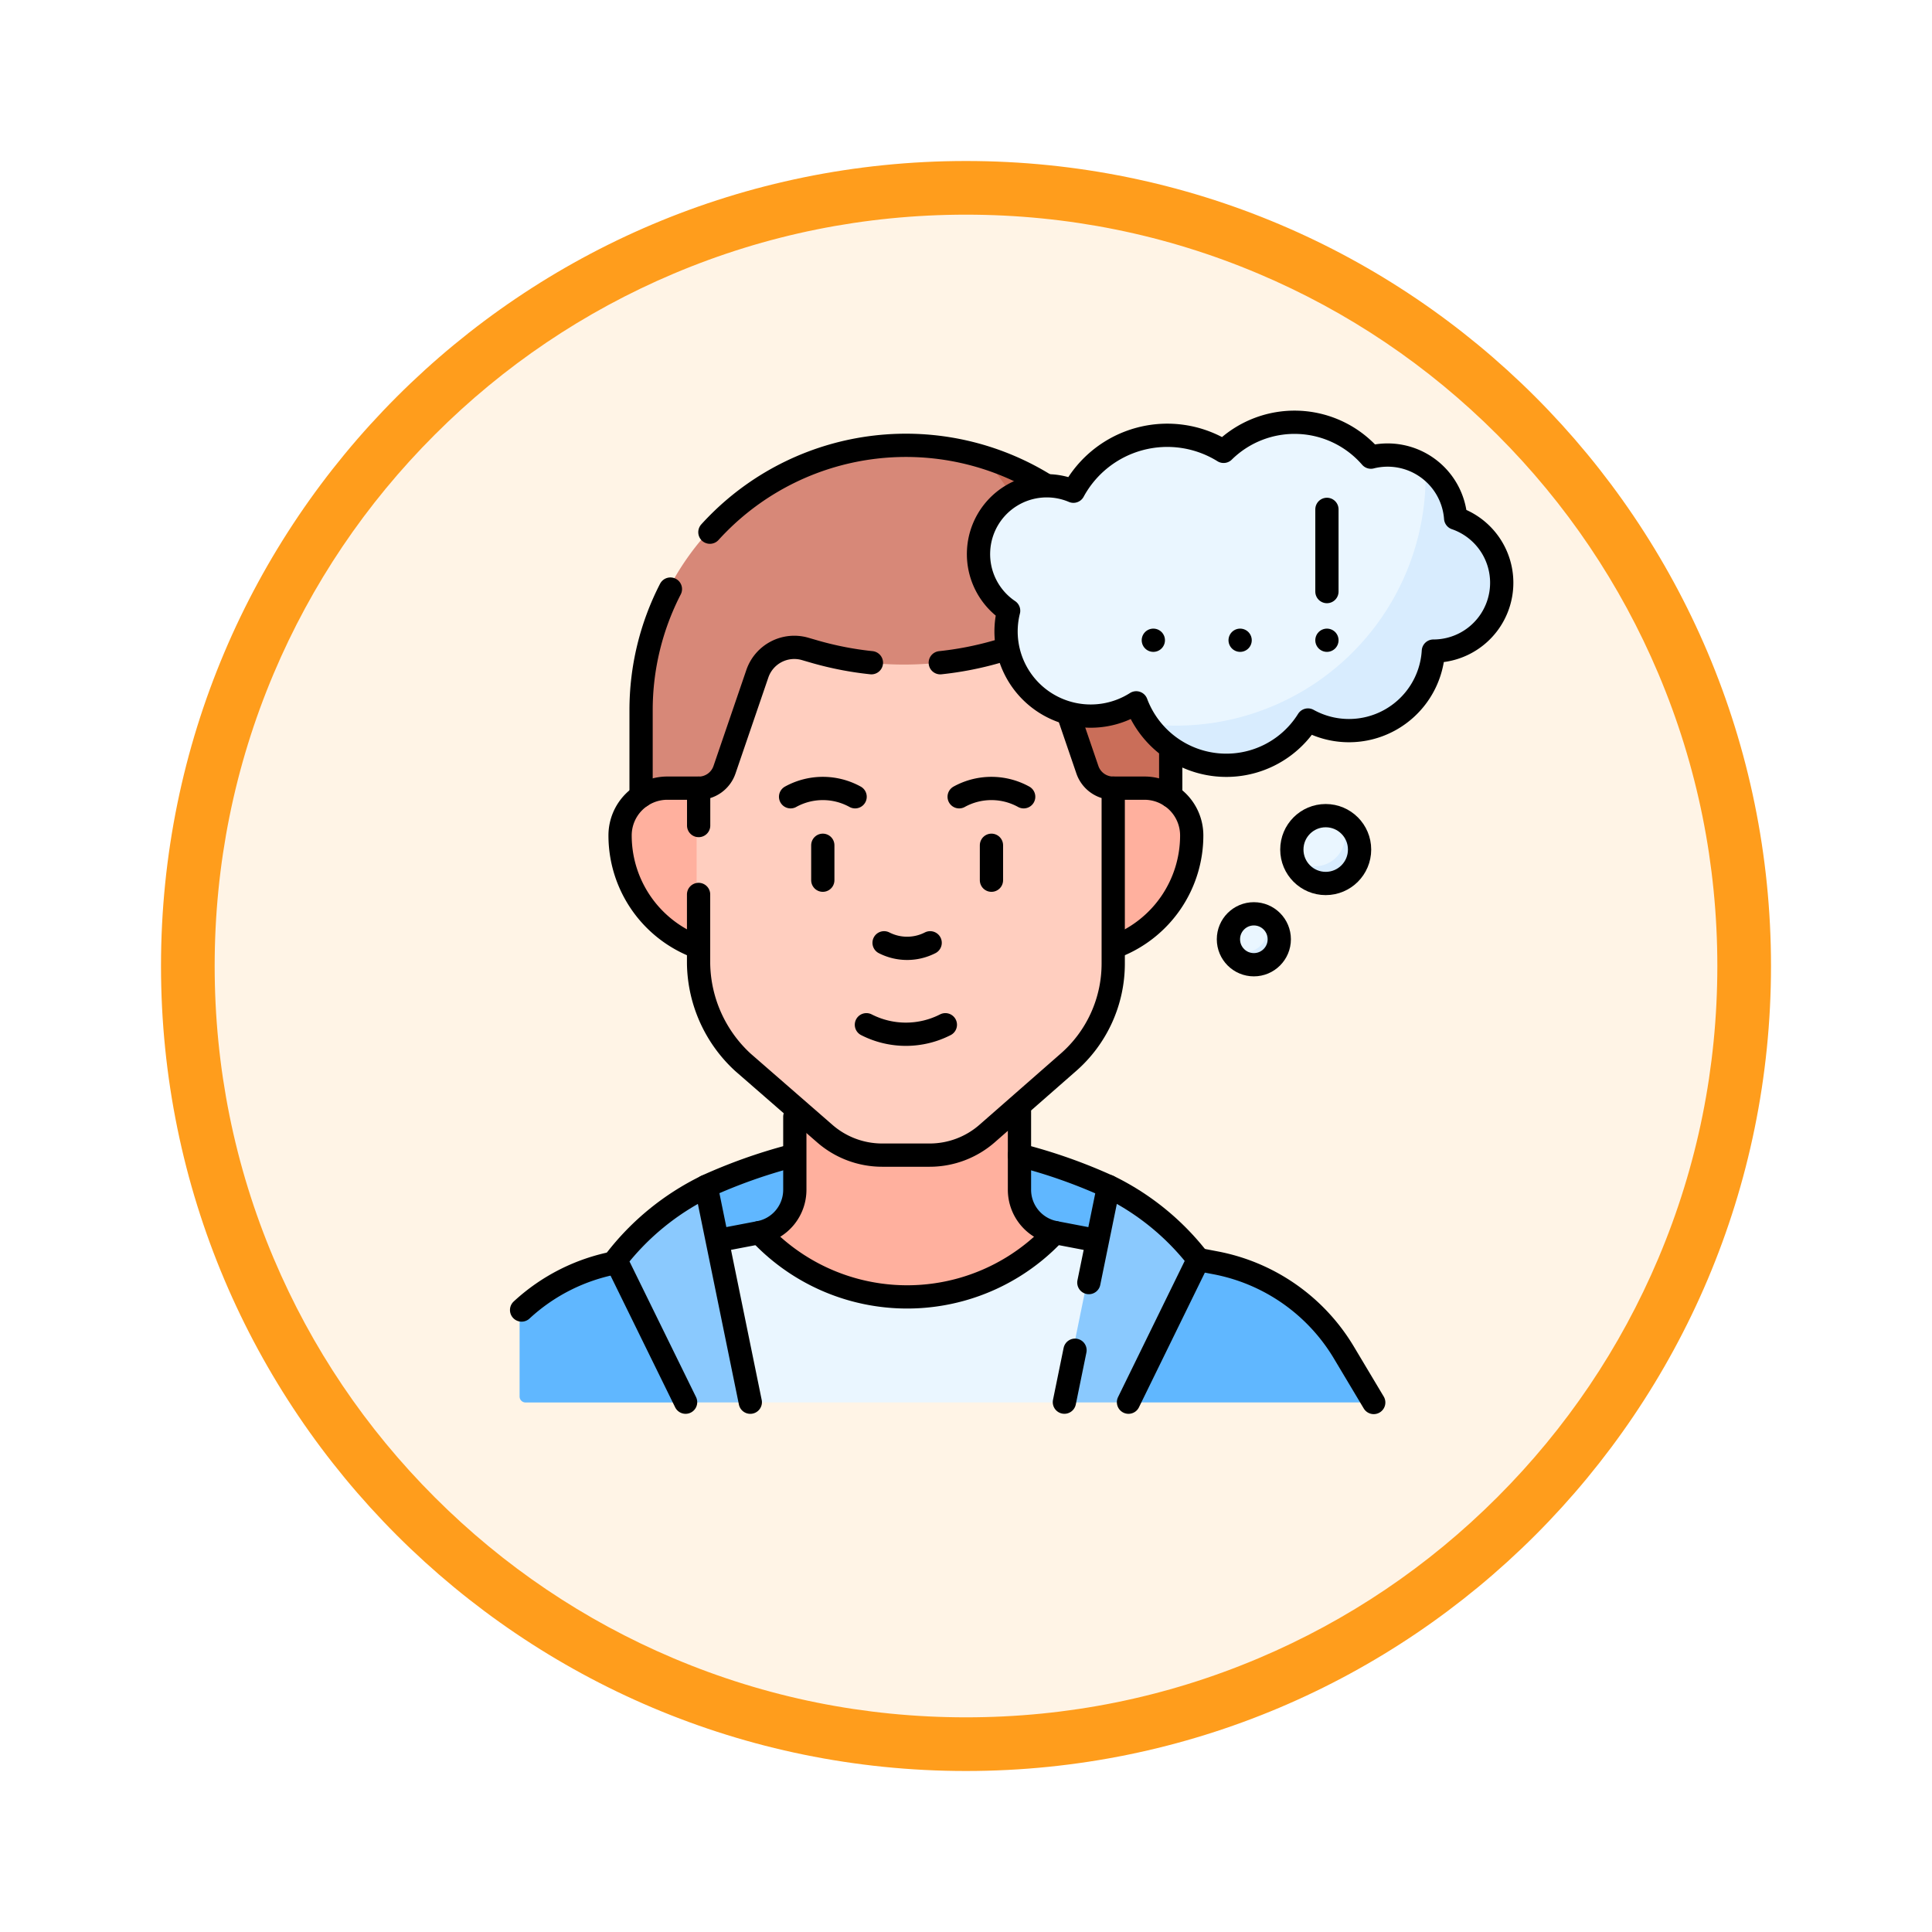 <svg xmlns="http://www.w3.org/2000/svg" xmlns:xlink="http://www.w3.org/1999/xlink" width="108" height="108" viewBox="0 0 108 108">
  <defs>
    <filter id="Trazado_904820" x="0" y="0" width="108" height="108" filterUnits="userSpaceOnUse">
      <feOffset dy="3" input="SourceAlpha"/>
      <feGaussianBlur stdDeviation="3" result="blur"/>
      <feFlood flood-opacity="0.161"/>
      <feComposite operator="in" in2="blur"/>
      <feComposite in="SourceGraphic"/>
    </filter>
  </defs>
  <g id="Grupo_1173738" data-name="Grupo 1173738" transform="translate(-200.001 -9167.447)">
    <g id="Grupo_1173576" data-name="Grupo 1173576" transform="translate(209.001 9173.447)">
      <g id="Grupo_1171958" data-name="Grupo 1171958" transform="translate(0 0)">
        <g id="Grupo_1167341" data-name="Grupo 1167341">
          <g id="Grupo_1166792" data-name="Grupo 1166792">
            <g transform="matrix(1, 0, 0, 1, -9, -6)" filter="url(#Trazado_904820)">
              <g id="Trazado_904820-2" data-name="Trazado 904820" transform="translate(9 6)" fill="#fff4e6">
                <path d="M 45 88.5 C 39.127 88.5 33.43 87.35 28.068 85.082 C 22.889 82.891 18.236 79.755 14.241 75.759 C 10.245 71.764 7.109 67.111 4.918 61.932 C 2.65 56.57 1.5 50.873 1.5 45 C 1.5 39.127 2.65 33.43 4.918 28.068 C 7.109 22.889 10.245 18.236 14.241 14.241 C 18.236 10.245 22.889 7.109 28.068 4.918 C 33.43 2.65 39.127 1.5 45 1.5 C 50.873 1.5 56.57 2.65 61.932 4.918 C 67.111 7.109 71.764 10.245 75.759 14.241 C 79.755 18.236 82.891 22.889 85.082 28.068 C 87.35 33.43 88.5 39.127 88.5 45 C 88.5 50.873 87.35 56.57 85.082 61.932 C 82.891 67.111 79.755 71.764 75.759 75.759 C 71.764 79.755 67.111 82.891 61.932 85.082 C 56.57 87.35 50.873 88.5 45 88.5 Z" stroke="none"/>
                <path d="M 45 3 C 39.329 3 33.829 4.11 28.653 6.299 C 23.652 8.415 19.16 11.443 15.302 15.302 C 11.443 19.16 8.415 23.652 6.299 28.653 C 4.11 33.829 3 39.329 3 45 C 3 50.671 4.11 56.171 6.299 61.347 C 8.415 66.348 11.443 70.84 15.302 74.698 C 19.16 78.557 23.652 81.585 28.653 83.701 C 33.829 85.89 39.329 87 45 87 C 50.671 87 56.171 85.89 61.347 83.701 C 66.348 81.585 70.84 78.557 74.698 74.698 C 78.557 70.84 81.585 66.348 83.701 61.347 C 85.89 56.171 87 50.671 87 45 C 87 39.329 85.89 33.829 83.701 28.653 C 81.585 23.652 78.557 19.16 74.698 15.302 C 70.84 11.443 66.348 8.415 61.347 6.299 C 56.171 4.11 50.671 3 45 3 M 45 -7.62939453125e-06 C 69.853 -7.62939453125e-06 90 20.147 90 45 C 90 69.853 69.853 90 45 90 C 20.147 90 -7.62939453125e-06 69.853 -7.62939453125e-06 45 C -7.62939453125e-06 20.147 20.147 -7.62939453125e-06 45 -7.62939453125e-06 Z" stroke="none" fill="#ff9d1c"/>
              </g>
            </g>
          </g>
        </g>
      </g>
    </g>
    <g id="logic-process_14781798_1_" data-name="logic-process_14781798 (1)" transform="translate(222.55 9183.551)">
      <g id="Grupo_1173587" data-name="Grupo 1173587" transform="translate(6.499 7.595)">
        <path id="Trazado_1029488" data-name="Trazado 1029488" d="M53.549,439.981a.331.331,0,0,0,.284-.5l-1.374-2.3A10.674,10.674,0,0,0,45.3,432.18l-.971-.193-32.561.031a11.039,11.039,0,0,0-5.162,2.7.332.332,0,0,0-.109.247v4.688a.331.331,0,0,0,.331.331h8.835l.885-.32,23.341.017.528.3H53.549Z" transform="translate(-6.499 -385.284)" fill="#60b7ff"/>
        <path id="Trazado_1029489" data-name="Trazado 1029489" d="M111.217,380.867a29.8,29.8,0,0,0-4.972-1.747l-12.558.059a32.206,32.206,0,0,0-4.958,1.688l-1.4,2.218,1.965,6.234,22.933-1.542v-5.535Z" transform="translate(-78.414 -338.245)" fill="#60b7ff"/>
        <path id="Trazado_1029490" data-name="Trazado 1029490" d="M127.42,355.309l-.309-6.908a2.436,2.436,0,0,0,1.976-2.395v-5.972l12.558-.3v6.276a2.436,2.436,0,0,0,1.976,2.395l1.2,6.217Z" transform="translate(-113.814 -303.198)" fill="#ffb09e"/>
        <path id="Trazado_1029491" data-name="Trazado 1029491" d="M113.816,419.332l-2.6,7.917-1.85.623H91.815l-1.459-.43-2.345-8.294,4.31-.771a11.273,11.273,0,0,0,16.51,0Z" transform="translate(-79.026 -373.174)" fill="#eaf6ff"/>
        <path id="Trazado_1029492" data-name="Trazado 1029492" d="M93.077,31.2c0,3.95-4.776,5.556-7.419,8.089H67.09V34.012a14.811,14.811,0,0,1,19.223-14.15C90.5,22.029,93.077,27.589,93.077,31.2Z" transform="translate(-60.41 -17.995)" fill="#d78878"/>
        <path id="Trazado_1029493" data-name="Trazado 1029493" d="M246.549,39.44v5.279H235.51a13.919,13.919,0,0,0,.656-19.428,14.83,14.83,0,0,1,10.383,14.15Z" transform="translate(-210.263 -23.423)" fill="#ca6e59"/>
        <path id="Trazado_1029494" data-name="Trazado 1029494" d="M60.822,201.858a6.561,6.561,0,0,1-4.388-6.191h0a2.642,2.642,0,0,1,2.641-2.644H85.749a2.642,2.642,0,0,1,2.641,2.644h0A6.408,6.408,0,0,1,84,201.858Z" transform="translate(-50.929 -172.664)" fill="#ffb09e"/>
        <path id="Trazado_1029495" data-name="Trazado 1029495" d="M103.282,148.778a4.878,4.878,0,0,0,3.214,1.208h2.654a4.878,4.878,0,0,0,3.214-1.208l4.548-3.985a7.335,7.335,0,0,0,2.5-5.519v-9.8a1.527,1.527,0,0,1-1.445-1.034l-1.835-5.363a2.181,2.181,0,0,0-2.664-1.393l-.6.171a18.356,18.356,0,0,1-10.091,0l-.6-.174a2.182,2.182,0,0,0-2.664,1.394l-1.835,5.363a1.528,1.528,0,0,1-1.445,1.034v9.8a7.651,7.651,0,0,0,2.47,5.516Z" transform="translate(-86.34 -109.111)" fill="#ffcebf"/>
        <path id="Trazado_1029496" data-name="Trazado 1029496" d="M285.258,407.041l3.913-7.994a14.267,14.267,0,0,0-5.029-4.082l-2.467,12.076Z" transform="translate(-251.338 -352.343)" fill="#8ac9fe"/>
        <path id="Trazado_1029497" data-name="Trazado 1029497" d="M58.213,407.041l-3.9-7.963a14.315,14.315,0,0,1,5.043-4.112l2.475,12.076Z" transform="translate(-49.041 -352.343)" fill="#8ac9fe"/>
        <path id="Trazado_1029498" data-name="Trazado 1029498" d="M264.465,12.254a13.823,13.823,0,0,1-13.946,13.8,4.94,4.94,0,0,1-2.27-.954,5.32,5.32,0,0,1-.422-.753.33.33,0,0,0-.454-.16,4.7,4.7,0,0,1-1.306.47,4.74,4.74,0,0,1-5.355-2.941,4.683,4.683,0,0,1-.313-1.691,4.739,4.739,0,0,1,.1-.958.324.324,0,0,0-.123-.323,3.811,3.811,0,0,1,2.508-6.847,3.842,3.842,0,0,1,1.035.2.33.33,0,0,0,.391-.139,5.986,5.986,0,0,1,8.064-2.108.325.325,0,0,0,.377-.041,5.666,5.666,0,0,1,7.943.341.331.331,0,0,0,.306.1,3.829,3.829,0,0,1,2.883.568A4.22,4.22,0,0,1,264.465,12.254Z" transform="translate(-213.241 -8.352)" fill="#eaf6ff"/>
        <path id="Trazado_1029499" data-name="Trazado 1029499" d="M343.944,37.276a3.814,3.814,0,0,1-3.467,3.8l-.076.005a.331.331,0,0,0-.309.291,4.737,4.737,0,0,1-6.737,3.7.331.331,0,0,0-.415.107,5.392,5.392,0,0,1-8.89-.1,13.959,13.959,0,0,0,15.638-13.847c0-.144,0-.289-.007-.432a3.816,3.816,0,0,1,1.663,2.685.324.324,0,0,0,.2.261A3.81,3.81,0,0,1,343.944,37.276Z" transform="translate(-289.042 -28.316)" fill="#d8ecfe"/>
        <g id="Grupo_1173586" data-name="Grupo 1173586" transform="translate(39.604 21.953)">
          <path id="Trazado_1029500" data-name="Trazado 1029500" d="M367.806,259.423a1.251,1.251,0,1,1-.037-2.124A1.454,1.454,0,0,1,367.806,259.423Z" transform="translate(-365.741 -251.688)" fill="#eaf6ff"/>
          <path id="Trazado_1029501" data-name="Trazado 1029501" d="M401.249,208.8a2.094,2.094,0,0,1-1.888,1.938,1.919,1.919,0,0,1-1.406-1.051,1.9,1.9,0,0,1,2.71-2.006A1.846,1.846,0,0,1,401.249,208.8Z" transform="translate(-394.381 -207.481)" fill="#eaf6ff"/>
          <path id="Trazado_1029502" data-name="Trazado 1029502" d="M401.926,210.948a1.9,1.9,0,0,1-3.766.309,1.692,1.692,0,0,0,2.71-2.006A1.893,1.893,0,0,1,401.926,210.948Z" transform="translate(-394.586 -209.055)" fill="#d8ecfe"/>
          <path id="Trazado_1029503" data-name="Trazado 1029503" d="M368.649,260.672a1.423,1.423,0,0,1-2.369-.6,1.321,1.321,0,0,0,1.968-1.694,1.422,1.422,0,0,1,.4,2.292Z" transform="translate(-366.221 -252.769)" fill="#d8ecfe"/>
        </g>
      </g>
      <g id="Grupo_1173602" data-name="Grupo 1173602" transform="translate(6.609 7.501)">
        <path id="Trazado_1029504" data-name="Trazado 1029504" d="M12.727,433.688A10.638,10.638,0,0,0,7.5,436.329" transform="translate(-7.5 -386.703)" fill="none" stroke="#000" stroke-linecap="round" stroke-linejoin="round" stroke-miterlimit="10" stroke-width="1.3"/>
        <g id="Grupo_1173588" data-name="Grupo 1173588" transform="translate(5.271 38.522)">
          <path id="Trazado_1029505" data-name="Trazado 1029505" d="M105.735,379.652A29.837,29.837,0,0,0,101,381.34" transform="translate(-95.961 -377.146)" fill="none" stroke="#000" stroke-linecap="round" stroke-linejoin="round" stroke-miterlimit="10" stroke-width="1.3"/>
          <path id="Trazado_1029506" data-name="Trazado 1029506" d="M264.912,380.867a29.718,29.718,0,0,0-4.965-1.747" transform="translate(-237.387 -376.673)" fill="none" stroke="#000" stroke-linecap="round" stroke-linejoin="round" stroke-miterlimit="10" stroke-width="1.3"/>
          <path id="Trazado_1029507" data-name="Trazado 1029507" d="M259.947,356.921V361.3a2.436,2.436,0,0,0,1.976,2.394l2.237.428" transform="translate(-237.387 -356.921)" fill="none" stroke="#000" stroke-linecap="round" stroke-linejoin="round" stroke-miterlimit="10" stroke-width="1.3"/>
          <path id="Trazado_1029508" data-name="Trazado 1029508" d="M107.824,366.577l2.237-.428a2.436,2.436,0,0,0,1.976-2.394v-4.077" transform="translate(-102.035 -359.374)" fill="none" stroke="#000" stroke-linecap="round" stroke-linejoin="round" stroke-miterlimit="10" stroke-width="1.3"/>
          <line id="Línea_783" data-name="Línea 783" x1="0.594" y2="2.904" transform="translate(25.071 13.351)" fill="none" stroke="#000" stroke-linecap="round" stroke-linejoin="round" stroke-miterlimit="10" stroke-width="1.3"/>
          <path id="Trazado_1029509" data-name="Trazado 1029509" d="M297.35,407.027l3.906-7.98a14.241,14.241,0,0,0-5.022-4.082l-1.1,5.376" transform="translate(-268.695 -390.771)" fill="none" stroke="#000" stroke-linecap="round" stroke-linejoin="round" stroke-miterlimit="10" stroke-width="1.3"/>
          <path id="Trazado_1029510" data-name="Trazado 1029510" d="M59.208,407.027l-3.9-7.949a14.339,14.339,0,0,1,5.05-4.112l2.467,12.062" transform="translate(-55.312 -390.771)" fill="none" stroke="#000" stroke-linecap="round" stroke-linejoin="round" stroke-miterlimit="10" stroke-width="1.3"/>
          <path id="Trazado_1029511" data-name="Trazado 1029511" d="M128.111,418.377h0a11.274,11.274,0,0,0,16.51,0h0" transform="translate(-120.085 -411.602)" fill="none" stroke="#000" stroke-linecap="round" stroke-linejoin="round" stroke-miterlimit="10" stroke-width="1.3"/>
        </g>
        <g id="Grupo_1173591" data-name="Grupo 1173591" transform="translate(15.037 20.471)">
          <g id="Grupo_1173589" data-name="Grupo 1173589">
            <path id="Trazado_1029512" data-name="Trazado 1029512" d="M143.9,193.65a3.734,3.734,0,0,1,3.606,0" transform="translate(-143.9 -193.186)" fill="none" stroke="#000" stroke-linecap="round" stroke-linejoin="round" stroke-miterlimit="10" stroke-width="1.3"/>
            <path id="Trazado_1029513" data-name="Trazado 1029513" d="M229.375,193.65a3.734,3.734,0,0,1,3.606,0" transform="translate(-219.952 -193.186)" fill="none" stroke="#000" stroke-linecap="round" stroke-linejoin="round" stroke-miterlimit="10" stroke-width="1.3"/>
          </g>
          <g id="Grupo_1173590" data-name="Grupo 1173590" transform="translate(1.8 3.175)">
            <path id="Trazado_1029514" data-name="Trazado 1029514" d="M193.887,271.439a2.83,2.83,0,0,1-2.575,0" transform="translate(-187.886 -265.987)" fill="none" stroke="#000" stroke-linecap="round" stroke-linejoin="round" stroke-miterlimit="10" stroke-width="1.3"/>
            <line id="Línea_784" data-name="Línea 784" y2="1.953" transform="translate(9.428)" fill="none" stroke="#000" stroke-linecap="round" stroke-linejoin="round" stroke-miterlimit="10" stroke-width="1.3"/>
            <line id="Línea_785" data-name="Línea 785" y2="1.953" fill="none" stroke="#000" stroke-linecap="round" stroke-linejoin="round" stroke-miterlimit="10" stroke-width="1.3"/>
            <path id="Trazado_1029515" data-name="Trazado 1029515" d="M182.348,313a4.85,4.85,0,0,0,4.413,0" transform="translate(-179.91 -302.967)" fill="none" stroke="#000" stroke-linecap="round" stroke-linejoin="round" stroke-miterlimit="10" stroke-width="1.3"/>
          </g>
        </g>
        <g id="Grupo_1173592" data-name="Grupo 1173592" transform="translate(5.505 1.289)">
          <line id="Línea_786" data-name="Línea 786" y2="2.655" transform="translate(30.781 16.954)" fill="none" stroke="#000" stroke-linecap="round" stroke-linejoin="round" stroke-miterlimit="10" stroke-width="1.3"/>
          <path id="Trazado_1029516" data-name="Trazado 1029516" d="M102.976,24.047q.239-.263.49-.514a14.794,14.794,0,0,1,18.273-2.115" transform="translate(-97.955 -19.192)" fill="none" stroke="#000" stroke-linecap="round" stroke-linejoin="round" stroke-miterlimit="10" stroke-width="1.3"/>
          <path id="Trazado_1029517" data-name="Trazado 1029517" d="M68.086,103.659V98.873a14.775,14.775,0,0,1,1.639-6.786" transform="translate(-66.912 -84.051)" fill="none" stroke="#000" stroke-linecap="round" stroke-linejoin="round" stroke-miterlimit="10" stroke-width="1.3"/>
          <path id="Trazado_1029518" data-name="Trazado 1029518" d="M307.664,201.858a6.649,6.649,0,0,0,4.219-6.191h0a2.642,2.642,0,0,0-2.641-2.644H307.5" transform="translate(-279.928 -173.859)" fill="none" stroke="#000" stroke-linecap="round" stroke-linejoin="round" stroke-miterlimit="10" stroke-width="1.3"/>
          <path id="Trazado_1029519" data-name="Trazado 1029519" d="M61.821,193.022H60.075a2.642,2.642,0,0,0-2.641,2.644h0a6.648,6.648,0,0,0,4.219,6.191" transform="translate(-57.434 -173.858)" fill="none" stroke="#000" stroke-linecap="round" stroke-linejoin="round" stroke-miterlimit="10" stroke-width="1.3"/>
          <path id="Trazado_1029520" data-name="Trazado 1029520" d="M223.531,122.37l-.6.171a18.357,18.357,0,0,1-3.125.607" transform="translate(-201.907 -110.995)" fill="none" stroke="#000" stroke-linecap="round" stroke-linejoin="round" stroke-miterlimit="10" stroke-width="1.3"/>
          <path id="Trazado_1029521" data-name="Trazado 1029521" d="M97.232,165.6v3.86a7.651,7.651,0,0,0,2.47,5.516l4.579,3.988a4.877,4.877,0,0,0,3.214,1.208h2.654a4.878,4.878,0,0,0,3.214-1.208l4.548-3.985a7.335,7.335,0,0,0,2.5-5.519v-9.8a1.527,1.527,0,0,1-1.445-1.034l-1.061-3.1" transform="translate(-92.844 -140.494)" fill="none" stroke="#000" stroke-linecap="round" stroke-linejoin="round" stroke-miterlimit="10" stroke-width="1.3"/>
          <path id="Trazado_1029522" data-name="Trazado 1029522" d="M106.894,122.459a18.361,18.361,0,0,1-3.113-.6l-.6-.174a2.182,2.182,0,0,0-2.664,1.394l-1.835,5.363a1.528,1.528,0,0,1-1.445,1.034v2.085" transform="translate(-92.845 -110.307)" fill="none" stroke="#000" stroke-linecap="round" stroke-linejoin="round" stroke-miterlimit="10" stroke-width="1.3"/>
        </g>
        <g id="Grupo_1173601" data-name="Grupo 1173601" transform="translate(25.541 0)">
          <ellipse id="Elipse_11857" data-name="Elipse 11857" cx="1.893" cy="1.896" rx="1.893" ry="1.896" transform="translate(17.516 21.99)" fill="none" stroke="#000" stroke-linecap="round" stroke-linejoin="round" stroke-miterlimit="10" stroke-width="1.3"/>
          <ellipse id="Elipse_11858" data-name="Elipse 11858" cx="1.421" cy="1.423" rx="1.421" ry="1.423" transform="translate(13.971 27.478)" fill="none" stroke="#000" stroke-linecap="round" stroke-linejoin="round" stroke-miterlimit="10" stroke-width="1.3"/>
          <path id="Trazado_1029523" data-name="Trazado 1029523" d="M239.179,14.663a3.814,3.814,0,0,1,5.3-3.308,5.968,5.968,0,0,1,8.395-2.228,5.649,5.649,0,0,1,8.235.323,3.813,3.813,0,0,1,4.737,3.413,3.819,3.819,0,0,1-1.236,7.43h-.01a4.726,4.726,0,0,1-7.01,3.852,5.379,5.379,0,0,1-9.6-.96,4.733,4.733,0,0,1-7.133-5.148A3.816,3.816,0,0,1,239.179,14.663Z" transform="translate(-239.173 -7.501)" fill="none" stroke="#000" stroke-linecap="round" stroke-linejoin="round" stroke-miterlimit="10" stroke-width="1.3"/>
          <g id="Grupo_1173594" data-name="Grupo 1173594" transform="translate(19.477 4.869)">
            <g id="Grupo_1173593" data-name="Grupo 1173593">
              <line id="Línea_787" data-name="Línea 787" y1="4.596" fill="none" stroke="#000" stroke-linecap="round" stroke-linejoin="round" stroke-miterlimit="10" stroke-width="1.3"/>
            </g>
          </g>
          <g id="Grupo_1173596" data-name="Grupo 1173596" transform="translate(19.477 12.185)">
            <g id="Grupo_1173595" data-name="Grupo 1173595">
              <line id="Línea_788" data-name="Línea 788" fill="none" stroke="#000" stroke-linecap="round" stroke-linejoin="round" stroke-miterlimit="10" stroke-width="1.3"/>
            </g>
          </g>
          <g id="Grupo_1173598" data-name="Grupo 1173598" transform="translate(14.625 12.185)">
            <g id="Grupo_1173597" data-name="Grupo 1173597">
              <line id="Línea_789" data-name="Línea 789" fill="none" stroke="#000" stroke-linecap="round" stroke-linejoin="round" stroke-miterlimit="10" stroke-width="1.3"/>
            </g>
          </g>
          <g id="Grupo_1173600" data-name="Grupo 1173600" transform="translate(9.773 12.185)">
            <g id="Grupo_1173599" data-name="Grupo 1173599">
              <line id="Línea_790" data-name="Línea 790" fill="none" stroke="#000" stroke-linecap="round" stroke-linejoin="round" stroke-miterlimit="10" stroke-width="1.3"/>
            </g>
          </g>
        </g>
        <path id="Trazado_1029524" data-name="Trazado 1029524" d="M352.176,432.342l.805.154a10.674,10.674,0,0,1,7.157,5.005l1.673,2.8" transform="translate(-314.177 -385.506)" fill="none" stroke="#000" stroke-linecap="round" stroke-linejoin="round" stroke-miterlimit="10" stroke-width="1.3"/>
      </g>
    </g>
  </g>
</svg>

